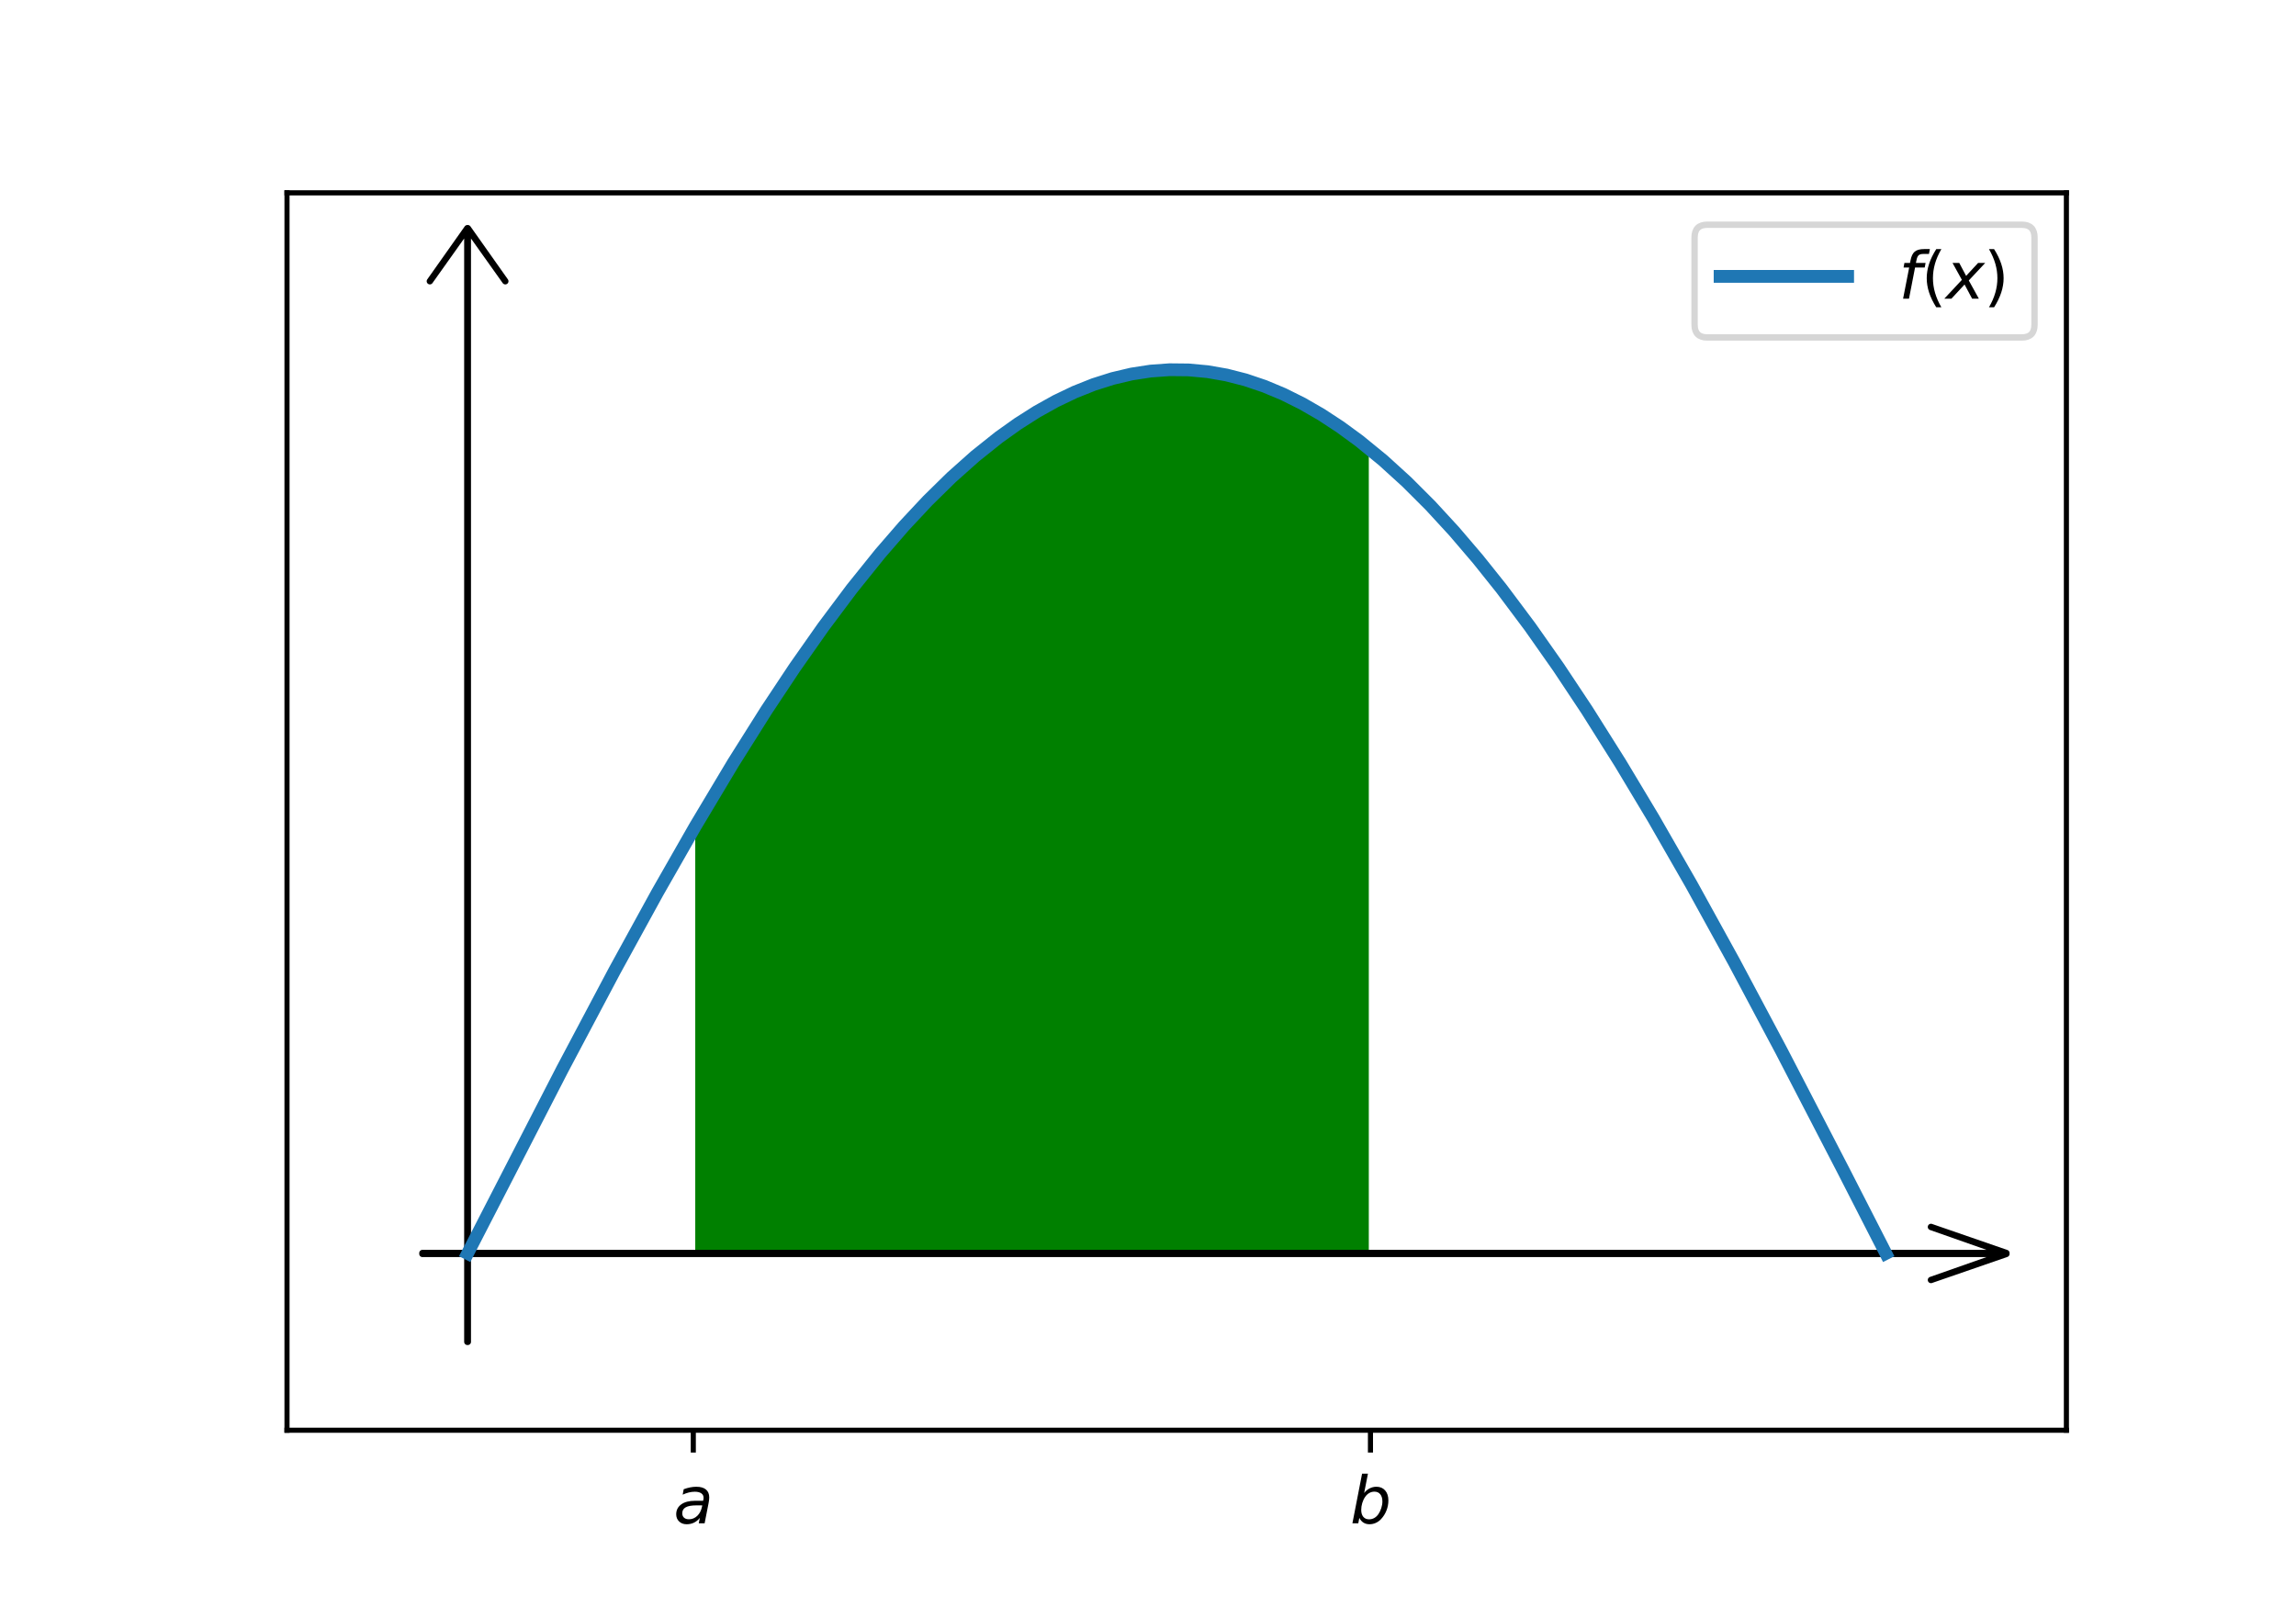 <?xml version="1.0" encoding="utf-8" standalone="no"?>
<!DOCTYPE svg PUBLIC "-//W3C//DTD SVG 1.1//EN"
  "http://www.w3.org/Graphics/SVG/1.1/DTD/svg11.dtd">
<svg xmlns:xlink="http://www.w3.org/1999/xlink" width="360pt" height="252pt" viewBox="0 0 360 252" xmlns="http://www.w3.org/2000/svg" version="1.1">
 <defs>
  <style type="text/css">*{stroke-linejoin: round; stroke-linecap: butt}</style>
 </defs>
 <g id="figure_1">
  <g id="patch_1">
   <path d="M 0 252 
L 360 252 
L 360 0 
L 0 0 
z
" style="fill: #ffffff"/>
  </g>
  <g id="axes_1">
   <g id="patch_2">
    <path d="M 45 224.28 
L 324 224.28 
L 324 30.24 
L 45 30.24 
z
" style="fill: #ffffff"/>
   </g>
   <g id="PolyCollection_1">
    <path d="M 109.012 129.585 
L 109.012 196.56 
L 109.756 196.56 
L 110.5 196.56 
L 111.243 196.56 
L 111.987 196.56 
L 112.731 196.56 
L 113.474 196.56 
L 114.218 196.56 
L 114.962 196.56 
L 115.706 196.56 
L 116.449 196.56 
L 117.193 196.56 
L 117.937 196.56 
L 118.681 196.56 
L 119.424 196.56 
L 120.168 196.56 
L 120.912 196.56 
L 121.655 196.56 
L 122.399 196.56 
L 123.143 196.56 
L 123.887 196.56 
L 124.63 196.56 
L 125.374 196.56 
L 126.118 196.56 
L 126.861 196.56 
L 127.605 196.56 
L 128.349 196.56 
L 129.093 196.56 
L 129.836 196.56 
L 130.58 196.56 
L 131.324 196.56 
L 132.068 196.56 
L 132.811 196.56 
L 133.555 196.56 
L 134.299 196.56 
L 135.042 196.56 
L 135.786 196.56 
L 136.53 196.56 
L 137.274 196.56 
L 138.017 196.56 
L 138.761 196.56 
L 139.505 196.56 
L 140.248 196.56 
L 140.992 196.56 
L 141.736 196.56 
L 142.48 196.56 
L 143.223 196.56 
L 143.967 196.56 
L 144.711 196.56 
L 145.455 196.56 
L 146.198 196.56 
L 146.942 196.56 
L 147.686 196.56 
L 148.429 196.56 
L 149.173 196.56 
L 149.917 196.56 
L 150.661 196.56 
L 151.404 196.56 
L 152.148 196.56 
L 152.892 196.56 
L 153.636 196.56 
L 154.379 196.56 
L 155.123 196.56 
L 155.867 196.56 
L 156.61 196.56 
L 157.354 196.56 
L 158.098 196.56 
L 158.842 196.56 
L 159.585 196.56 
L 160.329 196.56 
L 161.073 196.56 
L 161.816 196.56 
L 162.56 196.56 
L 163.304 196.56 
L 164.048 196.56 
L 164.791 196.56 
L 165.535 196.56 
L 166.279 196.56 
L 167.023 196.56 
L 167.766 196.56 
L 168.51 196.56 
L 169.254 196.56 
L 169.997 196.56 
L 170.741 196.56 
L 171.485 196.56 
L 172.229 196.56 
L 172.972 196.56 
L 173.716 196.56 
L 174.46 196.56 
L 175.203 196.56 
L 175.947 196.56 
L 176.691 196.56 
L 177.435 196.56 
L 178.178 196.56 
L 178.922 196.56 
L 179.666 196.56 
L 180.41 196.56 
L 181.153 196.56 
L 181.897 196.56 
L 182.641 196.56 
L 183.384 196.56 
L 184.128 196.56 
L 184.872 196.56 
L 185.616 196.56 
L 186.359 196.56 
L 187.103 196.56 
L 187.847 196.56 
L 188.59 196.56 
L 189.334 196.56 
L 190.078 196.56 
L 190.822 196.56 
L 191.565 196.56 
L 192.309 196.56 
L 193.053 196.56 
L 193.797 196.56 
L 194.54 196.56 
L 195.284 196.56 
L 196.028 196.56 
L 196.771 196.56 
L 197.515 196.56 
L 198.259 196.56 
L 199.003 196.56 
L 199.746 196.56 
L 200.49 196.56 
L 201.234 196.56 
L 201.977 196.56 
L 202.721 196.56 
L 203.465 196.56 
L 204.209 196.56 
L 204.952 196.56 
L 205.696 196.56 
L 206.44 196.56 
L 207.184 196.56 
L 207.927 196.56 
L 208.671 196.56 
L 209.415 196.56 
L 210.158 196.56 
L 210.902 196.56 
L 211.646 196.56 
L 212.39 196.56 
L 213.133 196.56 
L 213.877 196.56 
L 214.621 196.56 
L 214.621 70.321 
L 214.621 70.321 
L 213.877 69.726 
L 213.133 69.146 
L 212.39 68.58 
L 211.646 68.028 
L 210.902 67.49 
L 210.158 66.967 
L 209.415 66.458 
L 208.671 65.963 
L 207.927 65.482 
L 207.184 65.016 
L 206.44 64.565 
L 205.696 64.128 
L 204.952 63.706 
L 204.209 63.298 
L 203.465 62.905 
L 202.721 62.527 
L 201.977 62.164 
L 201.234 61.815 
L 200.49 61.481 
L 199.746 61.163 
L 199.003 60.859 
L 198.259 60.57 
L 197.515 60.296 
L 196.771 60.038 
L 196.028 59.794 
L 195.284 59.565 
L 194.54 59.352 
L 193.797 59.154 
L 193.053 58.971 
L 192.309 58.803 
L 191.565 58.65 
L 190.822 58.512 
L 190.078 58.39 
L 189.334 58.283 
L 188.59 58.191 
L 187.847 58.115 
L 187.103 58.054 
L 186.359 58.008 
L 185.616 57.977 
L 184.872 57.962 
L 184.128 57.962 
L 183.384 57.977 
L 182.641 58.008 
L 181.897 58.054 
L 181.153 58.115 
L 180.41 58.191 
L 179.666 58.283 
L 178.922 58.39 
L 178.178 58.512 
L 177.435 58.65 
L 176.691 58.803 
L 175.947 58.971 
L 175.203 59.154 
L 174.46 59.352 
L 173.716 59.565 
L 172.972 59.794 
L 172.229 60.038 
L 171.485 60.296 
L 170.741 60.57 
L 169.997 60.859 
L 169.254 61.163 
L 168.51 61.481 
L 167.766 61.815 
L 167.023 62.164 
L 166.279 62.527 
L 165.535 62.905 
L 164.791 63.298 
L 164.048 63.706 
L 163.304 64.128 
L 162.56 64.565 
L 161.816 65.016 
L 161.073 65.482 
L 160.329 65.963 
L 159.585 66.458 
L 158.842 66.967 
L 158.098 67.49 
L 157.354 68.028 
L 156.61 68.58 
L 155.867 69.146 
L 155.123 69.726 
L 154.379 70.321 
L 153.636 70.929 
L 152.892 71.551 
L 152.148 72.186 
L 151.404 72.836 
L 150.661 73.499 
L 149.917 74.176 
L 149.173 74.866 
L 148.429 75.57 
L 147.686 76.287 
L 146.942 77.017 
L 146.198 77.761 
L 145.455 78.517 
L 144.711 79.287 
L 143.967 80.07 
L 143.223 80.865 
L 142.48 81.673 
L 141.736 82.494 
L 140.992 83.328 
L 140.248 84.174 
L 139.505 85.032 
L 138.761 85.903 
L 138.017 86.786 
L 137.274 87.681 
L 136.53 88.588 
L 135.786 89.507 
L 135.042 90.438 
L 134.299 91.381 
L 133.555 92.335 
L 132.811 93.301 
L 132.068 94.278 
L 131.324 95.266 
L 130.58 96.266 
L 129.836 97.276 
L 129.093 98.298 
L 128.349 99.33 
L 127.605 100.374 
L 126.861 101.427 
L 126.118 102.492 
L 125.374 103.566 
L 124.63 104.651 
L 123.887 105.746 
L 123.143 106.851 
L 122.399 107.966 
L 121.655 109.091 
L 120.912 110.226 
L 120.168 111.37 
L 119.424 112.523 
L 118.681 113.686 
L 117.937 114.858 
L 117.193 116.038 
L 116.449 117.228 
L 115.706 118.427 
L 114.962 119.634 
L 114.218 120.849 
L 113.474 122.073 
L 112.731 123.305 
L 111.987 124.546 
L 111.243 125.794 
L 110.5 127.05 
L 109.756 128.314 
L 109.012 129.585 
z
" clip-path="url(#p575800e8ba)" style="fill: #008000"/>
   </g>
   <g id="patch_3">
    <path d="M 314.591 196.56 
L 302.765 200.718 
L 314.591 196.629 
L 66.235 196.629 
L 66.235 196.491 
L 314.591 196.491 
L 302.765 192.402 
z
" clip-path="url(#p575800e8ba)" style="stroke: #000000; stroke-linejoin: miter"/>
   </g>
   <g id="patch_4">
    <path d="M 73.313 35.784 
L 79.227 44.1 
L 73.349 35.784 
L 73.349 210.42 
L 73.278 210.42 
L 73.278 35.784 
L 67.4 44.1 
z
" clip-path="url(#p575800e8ba)" style="stroke: #000000; stroke-linejoin: miter"/>
   </g>
   <g id="matplotlib.axis_1">
    <g id="xtick_1">
     <g id="line2d_1">
      <defs>
       <path id="mbccdbdc688" d="M 0 0 
L 0 3.5 
" style="stroke: #000000; stroke-width: 0.8"/>
      </defs>
      <g>
       <use xlink:href="#mbccdbdc688" x="108.705" y="224.28" style="stroke: #000000; stroke-width: 0.8"/>
      </g>
     </g>
     <g id="text_1">
      <!-- $a$ -->
      <g transform="translate(105.605 238.878) scale(0.1 -0.1)">
       <defs>
        <path id="DejaVuSans-Oblique-61" d="M 3438 1997 
L 3047 0 
L 2472 0 
L 2578 531 
Q 2325 219 2001 64 
Q 1678 -91 1281 -91 
Q 834 -91 548 182 
Q 263 456 263 884 
Q 263 1497 752 1853 
Q 1241 2209 2100 2209 
L 2900 2209 
L 2931 2363 
Q 2938 2388 2941 2417 
Q 2944 2447 2944 2509 
Q 2944 2788 2717 2942 
Q 2491 3097 2081 3097 
Q 1800 3097 1504 3025 
Q 1209 2953 897 2809 
L 997 3341 
Q 1322 3463 1633 3523 
Q 1944 3584 2234 3584 
Q 2853 3584 3176 3315 
Q 3500 3047 3500 2534 
Q 3500 2431 3484 2292 
Q 3469 2153 3438 1997 
z
M 2816 1759 
L 2241 1759 
Q 1534 1759 1195 1570 
Q 856 1381 856 984 
Q 856 709 1029 553 
Q 1203 397 1509 397 
Q 1978 397 2328 733 
Q 2678 1069 2791 1631 
L 2816 1759 
z
" transform="scale(0.016)"/>
       </defs>
       <use xlink:href="#DejaVuSans-Oblique-61"/>
      </g>
     </g>
    </g>
    <g id="xtick_2">
     <g id="line2d_2">
      <g>
       <use xlink:href="#mbccdbdc688" x="214.881" y="224.28" style="stroke: #000000; stroke-width: 0.8"/>
      </g>
     </g>
     <g id="text_2">
      <!-- $b$ -->
      <g transform="translate(211.681 238.878) scale(0.1 -0.1)">
       <defs>
        <path id="DejaVuSans-Oblique-62" d="M 3169 2138 
Q 3169 2591 2961 2847 
Q 2753 3103 2388 3103 
Q 2122 3103 1889 2973 
Q 1656 2844 1484 2597 
Q 1303 2338 1198 1995 
Q 1094 1653 1094 1313 
Q 1094 881 1298 636 
Q 1503 391 1863 391 
Q 2134 391 2365 517 
Q 2597 644 2772 891 
Q 2950 1147 3059 1487 
Q 3169 1828 3169 2138 
z
M 1381 2969 
Q 1594 3256 1914 3420 
Q 2234 3584 2584 3584 
Q 3122 3584 3439 3221 
Q 3756 2859 3756 2241 
Q 3756 1734 3570 1259 
Q 3384 784 3041 416 
Q 2816 172 2522 40 
Q 2228 -91 1906 -91 
Q 1566 -91 1316 65 
Q 1066 222 909 531 
L 806 0 
L 231 0 
L 1178 4863 
L 1753 4863 
L 1381 2969 
z
" transform="scale(0.016)"/>
       </defs>
       <use xlink:href="#DejaVuSans-Oblique-62" transform="translate(0 0.016)"/>
      </g>
     </g>
    </g>
   </g>
   <g id="matplotlib.axis_2"/>
   <g id="line2d_3">
    <path d="M 73.313 196.56 
L 88.188 167.648 
L 96.369 152.21 
L 103.062 140.009 
L 109.012 129.585 
L 114.962 119.634 
L 120.168 111.37 
L 124.63 104.651 
L 129.093 98.298 
L 133.555 92.335 
L 138.017 86.786 
L 141.736 82.494 
L 145.455 78.517 
L 149.173 74.866 
L 152.892 71.551 
L 156.61 68.58 
L 159.585 66.458 
L 162.56 64.565 
L 165.535 62.905 
L 168.51 61.481 
L 171.485 60.296 
L 174.46 59.352 
L 177.435 58.65 
L 180.41 58.191 
L 183.384 57.977 
L 186.359 58.008 
L 189.334 58.283 
L 192.309 58.803 
L 195.284 59.565 
L 198.259 60.57 
L 201.234 61.815 
L 204.209 63.298 
L 207.184 65.016 
L 210.158 66.967 
L 213.133 69.146 
L 216.852 72.186 
L 220.571 75.57 
L 224.289 79.287 
L 228.008 83.328 
L 231.726 87.681 
L 235.445 92.335 
L 239.907 98.298 
L 244.37 104.651 
L 248.832 111.37 
L 254.038 119.634 
L 259.244 128.314 
L 265.194 138.683 
L 271.887 150.832 
L 279.325 164.807 
L 288.993 183.473 
L 295.687 196.56 
L 295.687 196.56 
" clip-path="url(#p575800e8ba)" style="fill: none; stroke: #1f77b4; stroke-width: 2; stroke-linecap: square"/>
   </g>
   <g id="patch_5">
    <path d="M 45 224.28 
L 45 30.24 
" style="fill: none; stroke: #000000; stroke-width: 0.8; stroke-linejoin: miter; stroke-linecap: square"/>
   </g>
   <g id="patch_6">
    <path d="M 324 224.28 
L 324 30.24 
" style="fill: none; stroke: #000000; stroke-width: 0.8; stroke-linejoin: miter; stroke-linecap: square"/>
   </g>
   <g id="patch_7">
    <path d="M 45 224.28 
L 324 224.28 
" style="fill: none; stroke: #000000; stroke-width: 0.8; stroke-linejoin: miter; stroke-linecap: square"/>
   </g>
   <g id="patch_8">
    <path d="M 45 30.24 
L 324 30.24 
" style="fill: none; stroke: #000000; stroke-width: 0.8; stroke-linejoin: miter; stroke-linecap: square"/>
   </g>
   <g id="legend_1">
    <g id="patch_9">
     <path d="M 267.7 52.918 
L 317 52.918 
Q 319 52.918 319 50.918 
L 319 37.24 
Q 319 35.24 317 35.24 
L 267.7 35.24 
Q 265.7 35.24 265.7 37.24 
L 265.7 50.918 
Q 265.7 52.918 267.7 52.918 
z
" style="fill: #ffffff; opacity: 0.8; stroke: #cccccc; stroke-linejoin: miter"/>
    </g>
    <g id="line2d_4">
     <path d="M 269.7 43.338 
L 279.7 43.338 
L 289.7 43.338 
" style="fill: none; stroke: #1f77b4; stroke-width: 2; stroke-linecap: square"/>
    </g>
    <g id="text_3">
     <!-- $f(x)$ -->
     <g transform="translate(297.7 46.838) scale(0.1 -0.1)">
      <defs>
       <path id="DejaVuSans-Oblique-66" d="M 3059 4863 
L 2969 4384 
L 2419 4384 
Q 2106 4384 1964 4261 
Q 1822 4138 1753 3809 
L 1691 3500 
L 2638 3500 
L 2553 3053 
L 1606 3053 
L 1013 0 
L 434 0 
L 1031 3053 
L 481 3053 
L 563 3500 
L 1113 3500 
L 1159 3744 
Q 1278 4363 1576 4613 
Q 1875 4863 2516 4863 
L 3059 4863 
z
" transform="scale(0.016)"/>
       <path id="DejaVuSans-28" d="M 1984 4856 
Q 1566 4138 1362 3434 
Q 1159 2731 1159 2009 
Q 1159 1288 1364 580 
Q 1569 -128 1984 -844 
L 1484 -844 
Q 1016 -109 783 600 
Q 550 1309 550 2009 
Q 550 2706 781 3412 
Q 1013 4119 1484 4856 
L 1984 4856 
z
" transform="scale(0.016)"/>
       <path id="DejaVuSans-Oblique-78" d="M 3841 3500 
L 2234 1784 
L 3219 0 
L 2559 0 
L 1819 1388 
L 531 0 
L -166 0 
L 1556 1844 
L 641 3500 
L 1300 3500 
L 1972 2234 
L 3144 3500 
L 3841 3500 
z
" transform="scale(0.016)"/>
       <path id="DejaVuSans-29" d="M 513 4856 
L 1013 4856 
Q 1481 4119 1714 3412 
Q 1947 2706 1947 2009 
Q 1947 1309 1714 600 
Q 1481 -109 1013 -844 
L 513 -844 
Q 928 -128 1133 580 
Q 1338 1288 1338 2009 
Q 1338 2731 1133 3434 
Q 928 4138 513 4856 
z
" transform="scale(0.016)"/>
      </defs>
      <use xlink:href="#DejaVuSans-Oblique-66" transform="translate(0 0.016)"/>
      <use xlink:href="#DejaVuSans-28" transform="translate(35.205 0.016)"/>
      <use xlink:href="#DejaVuSans-Oblique-78" transform="translate(74.219 0.016)"/>
      <use xlink:href="#DejaVuSans-29" transform="translate(133.398 0.016)"/>
     </g>
    </g>
   </g>
  </g>
 </g>
 <defs>
  <clipPath id="p575800e8ba">
   <rect x="45" y="30.24" width="279" height="194.04"/>
  </clipPath>
 </defs>
</svg>
